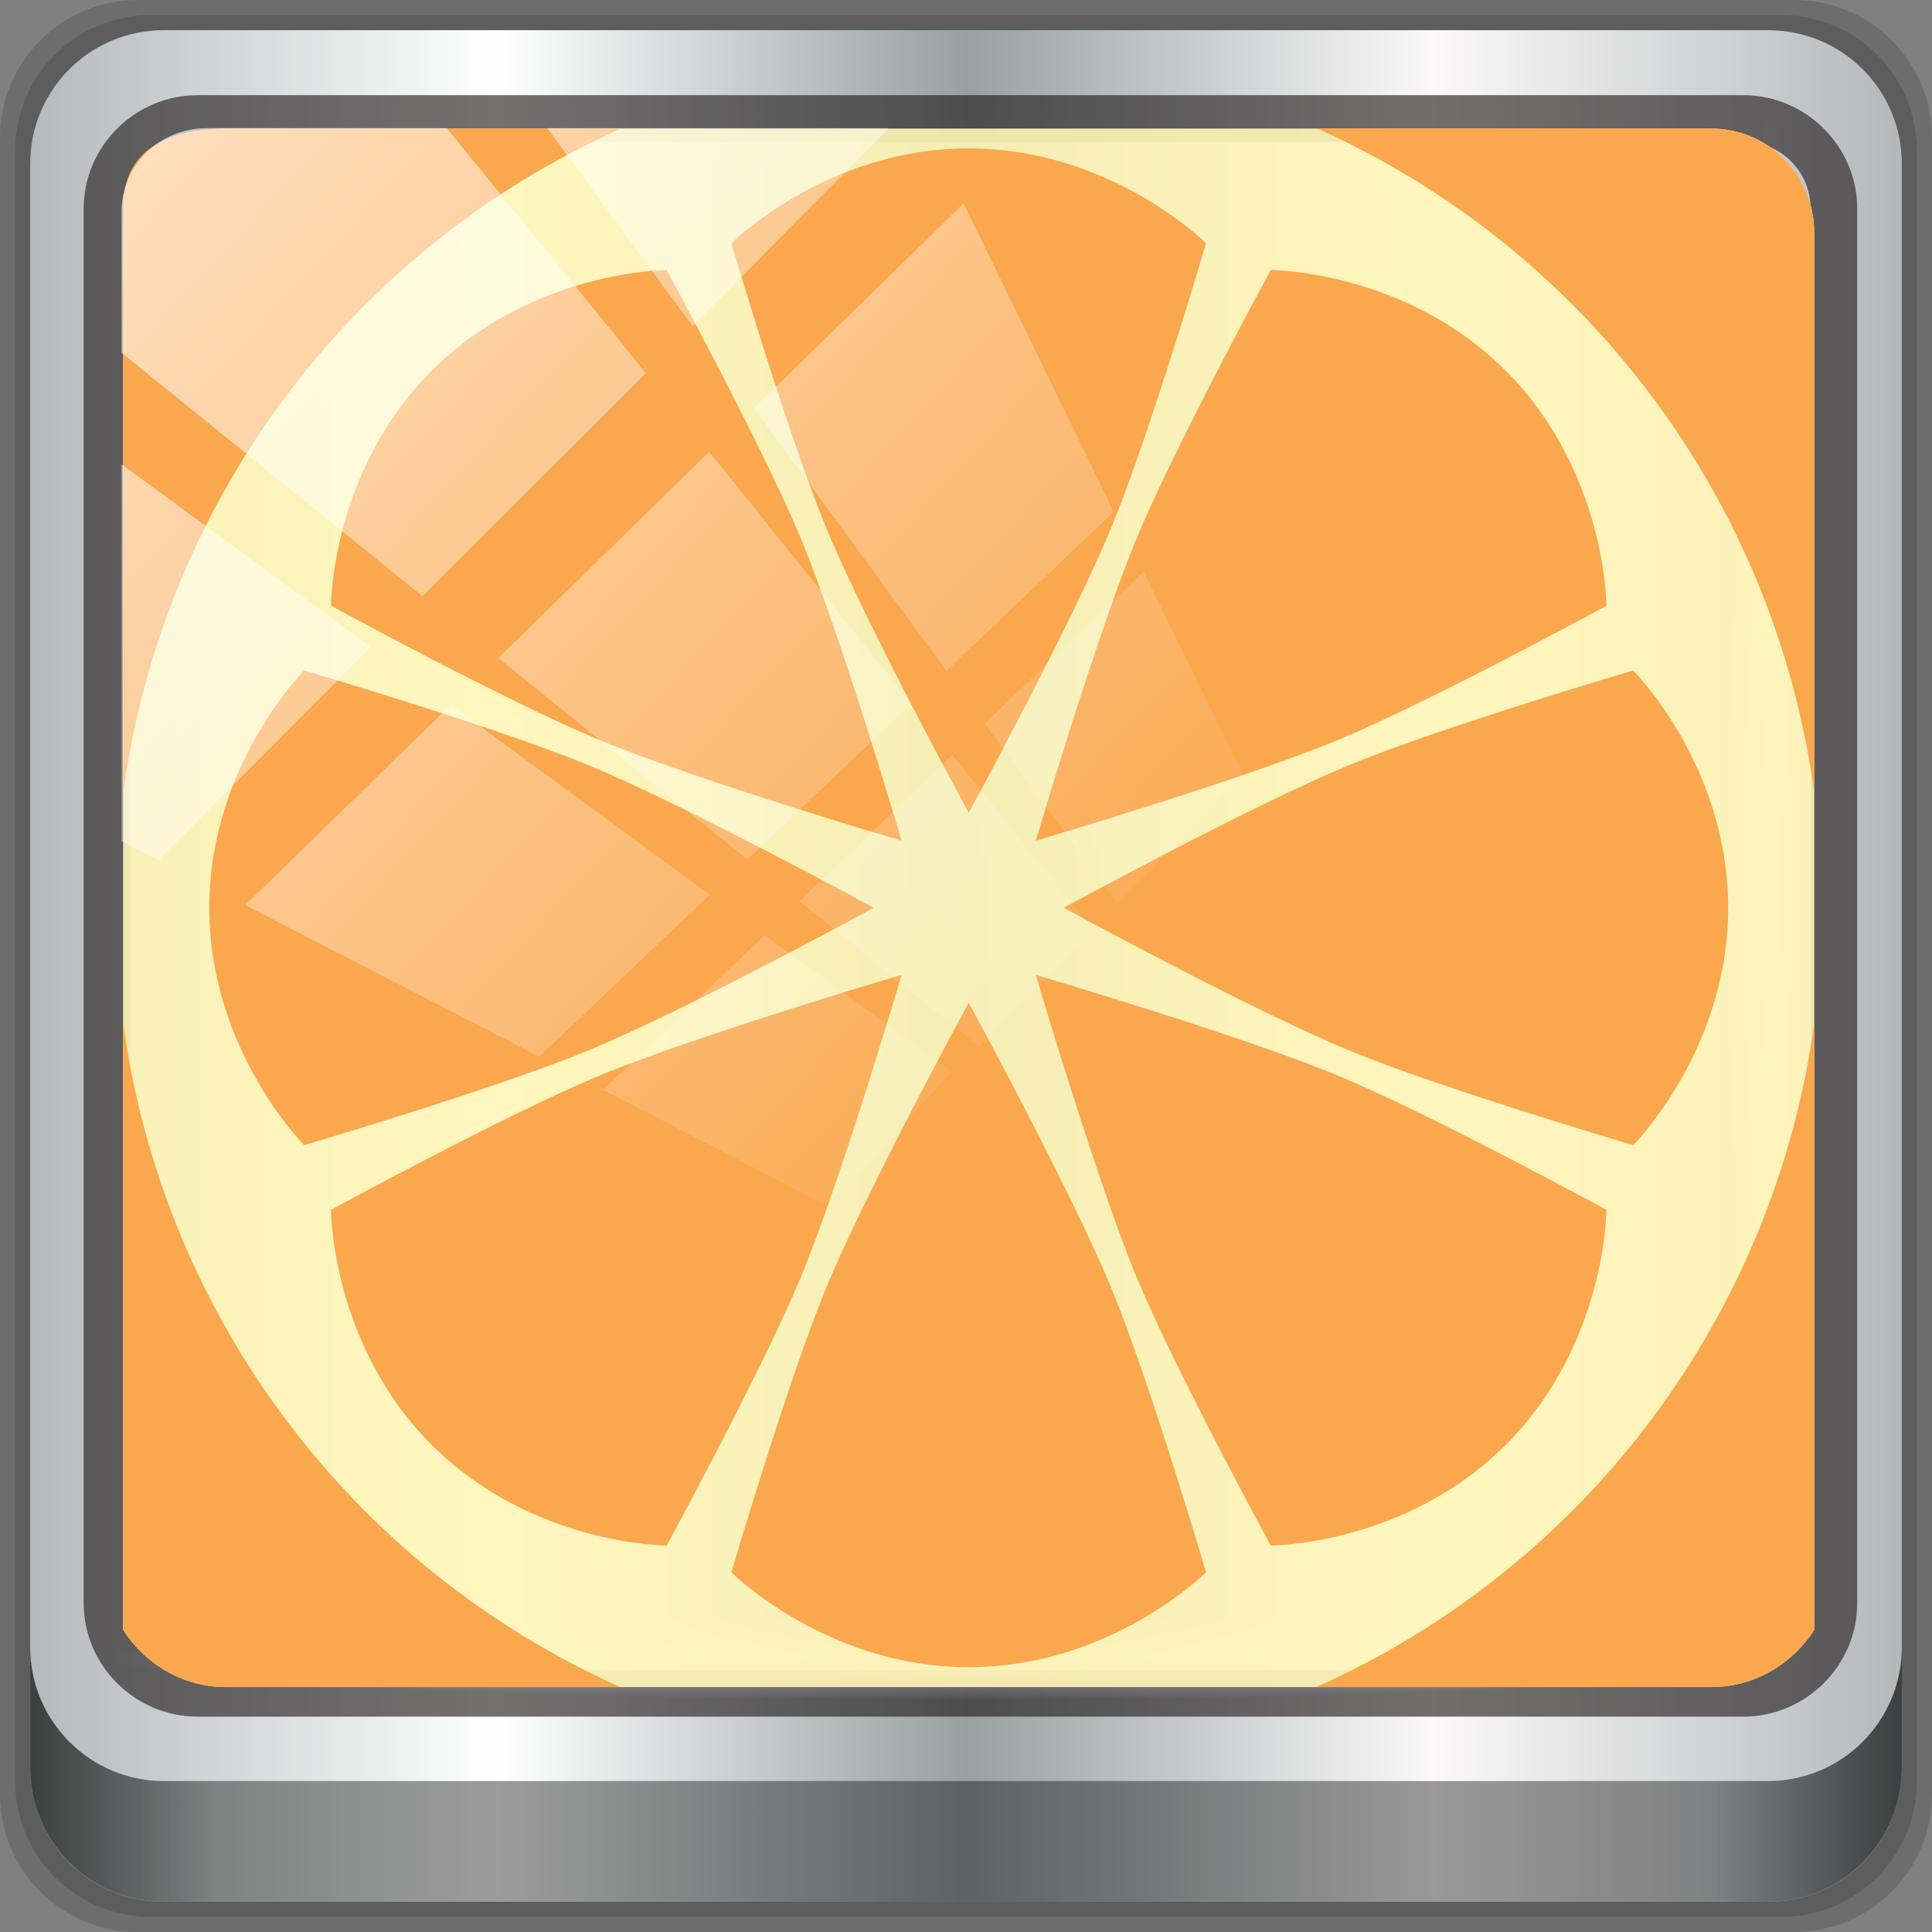 <?xml version="1.0" encoding="UTF-8" standalone="no"?>
<!-- Created with Inkscape (http://www.inkscape.org/) -->

<svg
   xmlns:dc="http://purl.org/dc/elements/1.1/"
   xmlns:cc="http://creativecommons.org/ns#"
   xmlns:rdf="http://www.w3.org/1999/02/22-rdf-syntax-ns#"
   xmlns:svg="http://www.w3.org/2000/svg"
   xmlns="http://www.w3.org/2000/svg"
   xmlns:xlink="http://www.w3.org/1999/xlink"
   xmlns:sodipodi="http://sodipodi.sourceforge.net/DTD/sodipodi-0.dtd"
   xmlns:inkscape="http://www.inkscape.org/namespaces/inkscape"
   width="96"
   height="96"
   viewBox="0 0 96 96"
   version="1.1"
   id="svg1072"
   inkscape:version="0.92.1 r15371"
   sodipodi:docname="clementine.svg">
  <rect x="0" y="0" width="96" height="96" fill="#808080" stroke="none"/>
  <defs
     id="defs1066">
    <linearGradient
       y2="47"
       x2="90"
       y1="47"
       x1="6"
       gradientTransform="matrix(1.107,0,0,1.107,-4.994,-3.621)"
       gradientUnits="userSpaceOnUse"
       id="linearGradient4071"
       xlink:href="#linearGradient6139-0"
       inkscape:collect="always" />
    <linearGradient
       id="linearGradient6139-0">
      <stop
         style="stop-color:#b4b9ba;stop-opacity:1"
         offset="0"
         id="stop6141-2" />
      <stop
         id="stop6151-0"
         offset="0.25"
         style="stop-color:#ffffff;stop-opacity:1;" />
      <stop
         id="stop6147-1"
         offset="0.5"
         style="stop-color:#98a0a2;stop-opacity:1" />
      <stop
         style="stop-color:#fbf9f9;stop-opacity:1;"
         offset="0.75"
         id="stop6149-4" />
      <stop
         style="stop-color:#b4b8ba;stop-opacity:1"
         offset="1"
         id="stop6143-4" />
    </linearGradient>
    <linearGradient
       gradientUnits="userSpaceOnUse"
       y2="88.172"
       x2="94.5"
       y1="88.172"
       x1="1.5"
       id="linearGradient4129"
       xlink:href="#linearGradient3832-0-6-1-1"
       inkscape:collect="always"
       gradientTransform="translate(0.149,0.415)" />
    <linearGradient
       id="linearGradient3832-0-6-1-1">
      <stop
         id="stop3834-6-3-7-1"
         offset="0"
         style="stop-color:#000000;stop-opacity:1;" />
      <stop
         style="stop-color:#000000;stop-opacity:0.588;"
         offset="0.1"
         id="stop3872-2-4" />
      <stop
         id="stop3844-6-2-7-6"
         offset="0.9"
         style="stop-color:#000000;stop-opacity:0.588;" />
      <stop
         id="stop3836-5-0-2-9"
         offset="1"
         style="stop-color:#000000;stop-opacity:1;" />
    </linearGradient>
    <radialGradient
       r="43.199"
       fy="44.893"
       fx="13.948"
       cy="44.893"
       cx="13.948"
       gradientTransform="matrix(0.975,0,0,0.049,34.048,80.582)"
       gradientUnits="userSpaceOnUse"
       id="radialGradient7462"
       xlink:href="#linearGradient3737"
       inkscape:collect="always" />
    <linearGradient
       id="linearGradient3737">
      <stop
         id="stop3739"
         style="stop-color:#ffffff;stop-opacity:1"
         offset="0" />
      <stop
         id="stop3741"
         style="stop-color:#ffffff;stop-opacity:0"
         offset="1" />
    </linearGradient>
    <radialGradient
       r="43.199"
       fy="44.893"
       fx="13.948"
       cy="44.893"
       cx="13.948"
       gradientTransform="matrix(0.888,0,0,0.049,31.96,-90.317)"
       gradientUnits="userSpaceOnUse"
       id="radialGradient7464"
       xlink:href="#linearGradient3737"
       inkscape:collect="always" />
    <clipPath
       clipPathUnits="userSpaceOnUse"
       id="clipPath4156-4-1">
      <path
         style="opacity:0.6;fill:#ffffff;fill-opacity:1;stroke:none"
         d="m 27.046,-55.695 -14.214,13.321 h 0.061 l 15.653,21.771 10.231,-10.546 C 38.562,-32.302 27.468,-54.819 27.046,-55.695 Z M 9.647,-39.383 -5.241,-25.321 15.988,-7.806 26.372,-18.383 Z m 31.491,12.951 -9.741,9.714 8.945,12.458 7.781,-7.555 z m -49.84,4.379 -13.754,12.982 26.283,13.846 0.061,-0.062 -0.123,-0.062 L 13.599,-5.401 -8.702,-22.053 Z m 38.015,7.401 -9.803,9.775 11.579,9.559 7.628,-7.401 -8.669,-11.009 z m 20.187,5.674 -7.383,7.216 6.188,8.542 5.82,-6.137 z m -32.195,6.322 -9.557,9.498 13.662,7.185 7.934,-7.678 z m 23.312,2.374 -7.107,6.938 8.363,6.907 5.361,-5.674 -0.061,-0.092 -0.092,0.123 -6.464,-8.203 z m -8.73,8.542 -7.505,7.339 10.354,5.458 c 1.397,-1.321 5.675,-6.123 5.851,-6.322 z"
         id="path4158-0-8"
         inkscape:connector-curvature="0" />
    </clipPath>
    <linearGradient
       id="linearGradient3819">
      <stop
         id="stop3821"
         style="stop-color:#fffcde" />
      <stop
         id="stop3823"
         style="stop-color:#fafac5"
         offset="1" />
    </linearGradient>
    <radialGradient
       gradientTransform="matrix(1.231,0.003,-0.003,1.231,-2.11,-237.918)"
       gradientUnits="userSpaceOnUse"
       r="16"
       id="radialGradient4843"
       xlink:href="#linearGradient4333"
       inkscape:collect="always"
       cy="1028.362"
       cx="24" />
    <linearGradient
       id="linearGradient4333"
       inkscape:collect="always">
      <stop
         id="stop4335"
         style="stop-color:#f47750" />
      <stop
         id="stop4337"
         style="stop-color:#fdbc4b"
         offset="1" />
    </linearGradient>
    <linearGradient
       y2="14.514"
       x2="50.528"
       y1="-28.642"
       x1="2.771"
       gradientUnits="userSpaceOnUse"
       id="linearGradient4767"
       xlink:href="#linearGradient3737"
       inkscape:collect="always" />
    <clipPath
       clipPathUnits="userSpaceOnUse"
       id="clipPath4156-4-1-7">
      <path
         style="opacity:0.6;fill:#ffffff;fill-opacity:1;stroke:none"
         d="m 27.046,-55.695 -14.214,13.321 h 0.061 l 15.653,21.771 10.231,-10.546 C 38.562,-32.302 27.468,-54.819 27.046,-55.695 Z M 9.647,-39.383 -5.241,-25.321 15.988,-7.806 26.372,-18.383 Z m 31.491,12.951 -9.741,9.714 8.945,12.458 7.781,-7.555 z m -49.84,4.379 -13.754,12.982 26.283,13.846 0.061,-0.062 -0.123,-0.062 L 13.599,-5.401 -8.702,-22.053 Z m 38.015,7.401 -9.803,9.775 11.579,9.559 7.628,-7.401 -8.669,-11.009 z m 20.187,5.674 -7.383,7.216 6.188,8.542 5.82,-6.137 z m -32.195,6.322 -9.557,9.498 13.662,7.185 7.934,-7.678 z m 23.312,2.374 -7.107,6.938 8.363,6.907 5.361,-5.674 -0.061,-0.092 -0.092,0.123 -6.464,-8.203 z m -8.73,8.542 -7.505,7.339 10.354,5.458 c 1.397,-1.321 5.675,-6.123 5.851,-6.322 z"
         id="path4158-0-8-5"
         inkscape:connector-curvature="0" />
    </clipPath>
  </defs>
  <sodipodi:namedview
     id="base"
     pagecolor="#ffffff"
     bordercolor="#666666"
     borderopacity="1.0"
     inkscape:pageopacity="0.0"
     inkscape:pageshadow="2"
     inkscape:zoom="4.6440054"
     inkscape:cx="41.60576"
     inkscape:cy="53.170259"
     inkscape:document-units="px"
     inkscape:current-layer="g2574"
     showgrid="false"
     inkscape:showpageshadow="false"
     units="px"
     inkscape:lockguides="false"
     inkscape:window-width="1280"
     inkscape:window-height="971"
     inkscape:window-x="0"
     inkscape:window-y="25"
     inkscape:window-maximized="1" />
  <g
     inkscape:label="Livello 1"
     inkscape:groupmode="layer"
     id="layer1"
     transform="translate(0,-1026.52)">
    <g
       transform="translate(-0.149,1026.105)"
       style="display:inline"
       id="g2574">
      <path
         inkscape:connector-curvature="0"
         id="path3288"
         d="M 89.292,0.415 H 7.006 c -3.799,0 -6.857,3.058 -6.857,6.857 V 89.558 c 0,3.799 3.058,6.857 6.857,6.857 H 89.292 c 3.799,0 6.857,-3.058 6.857,-6.857 V 7.272 c 0,-3.799 -3.058,-6.857 -6.857,-6.857 z"
         style="display:inline;opacity:0.15;fill:#000000;fill-opacity:1;fill-rule:nonzero;stroke:none" />
      <path
         style="display:inline;opacity:0.15;fill:#000000;fill-opacity:1;fill-rule:nonzero;stroke:none"
         d="M 88.649,1.165 H 7.649 c -3.739,0 -6.75,3.01 -6.75,6.75 V 88.915 c 0,3.74 3.011,6.75 6.75,6.75 H 88.649 c 3.74,0 6.75,-3.01 6.75,-6.75 V 7.915 c 0,-3.739 -3.01,-6.75 -6.75,-6.75 z"
         id="path4085"
         inkscape:connector-curvature="0" />
      <path
         inkscape:connector-curvature="0"
         id="rect4251-1"
         d="M 88.006,1.915 H 8.292 c -3.68,0 -6.643,2.963 -6.643,6.643 V 88.272 c 0,3.68 2.963,6.643 6.643,6.643 H 88.006 c 3.68,0 6.643,-2.963 6.643,-6.643 V 8.558 c 0,-3.68 -2.963,-6.643 -6.643,-6.643 z"
         style="display:inline;fill:url(#linearGradient4071);fill-opacity:1;fill-rule:nonzero;stroke:none" />
      <path
         style="color:#000000;font-style:normal;font-variant:normal;font-weight:normal;font-stretch:normal;font-size:medium;line-height:normal;font-family:Sans;-inkscape-font-specification:Sans;text-indent:0;text-align:start;text-decoration:none;text-decoration-line:none;letter-spacing:normal;word-spacing:normal;text-transform:none;writing-mode:lr-tb;direction:ltr;baseline-shift:baseline;text-anchor:start;display:inline;overflow:visible;visibility:visible;fill:#241f1f;fill-opacity:0.633;stroke:none;stroke-width:2.376;marker:none;enable-background:accumulate"
         d="m 9.974,5.144 c -3.117,0 -5.668,2.54 -5.668,5.646 v 69.278 c 0,3.106 2.551,5.646 5.668,5.646 H 86.766 c 3.117,0 5.668,-2.54 5.668,-5.646 V 10.79 c 0,-3.106 -2.551,-5.646 -5.668,-5.646 z m 0,2.319 H 86.766 c 1.888,0 3.352,1.48 3.352,3.327 v 69.278 c 0,1.846 -1.464,3.327 -3.352,3.327 H 9.974 c -1.888,0 -3.352,-1.48 -3.352,-3.327 V 10.79 c 0,-1.846 1.464,-3.327 3.352,-3.327 z"
         id="path4989"
         inkscape:connector-curvature="0" />
      <path
         id="path4118"
         d="m 1.649,82.259 v 6 c 0,3.68 2.976,6.656 6.656,6.656 H 87.993 c 3.68,0 6.656,-2.976 6.656,-6.656 v -6 c 0,3.68 -2.976,6.656 -6.656,6.656 H 8.305 c -3.68,0 -6.656,-2.976 -6.656,-6.656 z"
         style="display:inline;opacity:0.658;fill:url(#linearGradient4129);fill-opacity:1;fill-rule:nonzero;stroke:none"
         inkscape:connector-curvature="0" />
      <rect
         ry="4.25"
         rx="0"
         y="80.665"
         x="5.524"
         height="4.25"
         width="84.25"
         id="rect4131"
         style="opacity:0.55;fill:url(#radialGradient7462);fill-opacity:1;stroke:none" />
      <rect
         transform="rotate(90)"
         style="opacity:0.669;fill:url(#radialGradient7464);fill-opacity:1;stroke:none"
         id="rect4141"
         width="76.75"
         height="4.25"
         x="5.975"
         y="-90.234"
         rx="0"
         ry="4.25" />
      <path
         sodipodi:nodetypes="sscccsccscccsss"
         inkscape:connector-curvature="0"
         id="path3400-6"
         d="m 11.39,6.802 c -2.856,0 -5.124,2.315 -5.124,5.23 v 21.674 7.323 40.373 c 1.097,1.704 2.969,2.844 5.124,2.844 h 4.099 65.589 4.099 c 2.155,0 4.027,-1.14 5.124,-2.844 V 41.029 33.706 12.033 c 0,-2.916 -2.268,-5.23 -5.124,-5.23 z"
         style="display:inline;opacity:0.905;fill:#fff6b6;fill-opacity:1;fill-rule:nonzero;stroke:none;stroke-width:1.035" />
      <path
         style="display:inline;opacity:1;fill:#faa74d;fill-opacity:1;fill-rule:nonzero;stroke:none;stroke-width:1.035;stroke-opacity:1"
         d="m 11.389,6.802 c -2.856,0 -5.123,1.023 -5.123,3.938 v 22.966 6.102 C 8.256,25.269 17.612,12.788 31.011,6.802 Z m 54.215,0 C 78.988,12.803 88.325,25.286 90.302,39.82 v -6.113 -21.674 c 0,-2.916 -2.269,-5.23 -5.125,-5.23 z m -17.32,0.986 c -7.075,0 -11.793,4.717 -11.793,4.717 0,0 2.814,9.557 4.717,14.15 2.018,4.872 7.076,14.15 7.076,14.15 0,0 5.056,-9.278 7.074,-14.15 1.903,-4.594 4.719,-14.15 4.719,-14.15 0,0 -4.718,-4.717 -11.793,-4.717 z M 33.276,13.835 c 0,0 -6.675,7.5e-4 -11.678,5.004 -5.003,5.003 -5.002,11.676 -5.002,11.676 0,0 8.75,4.767 13.344,6.67 4.872,2.018 15.008,5.004 15.008,5.004 0,0 -2.984,-10.136 -5.002,-15.008 -1.903,-4.594 -6.67,-13.346 -6.67,-13.346 z m 30.016,0 c 0,0 -4.767,8.752 -6.67,13.346 -2.018,4.872 -5.004,15.008 -5.004,15.008 0,0 10.136,-2.986 15.008,-5.004 4.594,-1.903 13.346,-6.67 13.346,-6.67 0,0 0.001,-6.673 -5.002,-11.676 -5.003,-5.003 -11.678,-5.004 -11.678,-5.004 z m -48.027,19.896 c 0,0 -4.717,4.716 -4.717,11.791 0,7.075 4.717,11.793 4.717,11.793 0,0 9.559,-2.814 14.152,-4.717 4.872,-2.018 14.15,-7.076 14.15,-7.076 0,0 -9.278,-5.056 -14.15,-7.074 -4.594,-1.903 -14.152,-4.717 -14.152,-4.717 z m 66.037,0 c 0,0 -9.557,2.814 -14.15,4.717 -4.872,2.018 -14.15,7.074 -14.15,7.074 0,0 9.278,5.058 14.15,7.076 4.594,1.903 14.15,4.717 14.15,4.717 0,0 4.719,-4.718 4.719,-11.793 0,-7.075 -4.719,-11.791 -4.719,-11.791 z m -36.354,15.127 c 0,0 -10.136,2.984 -15.008,5.002 -4.594,1.903 -13.344,6.67 -13.344,6.67 0,0 -0.001,6.675 5.002,11.678 5.003,5.003 11.678,5.002 11.678,5.002 0,0 4.767,-8.75 6.67,-13.344 2.018,-4.872 5.002,-15.008 5.002,-15.008 z m 6.67,0 c 0,0 2.986,10.136 5.004,15.008 1.903,4.594 6.67,13.344 6.67,13.344 0,0 6.675,10e-4 11.678,-5.002 5.003,-5.003 5.002,-11.678 5.002,-11.678 0,0 -8.752,-4.767 -13.346,-6.67 -4.872,-2.018 -15.008,-5.002 -15.008,-5.002 z m -3.334,1.381 c 0,0 -5.058,9.28 -7.076,14.152 -1.903,4.594 -4.717,14.15 -4.717,14.15 0,0 4.718,4.717 11.793,4.717 7.075,0 11.793,-4.717 11.793,-4.717 0,0 -2.816,-9.557 -4.719,-14.15 -2.018,-4.872 -7.074,-14.152 -7.074,-14.152 z m 42.018,0.992 C 88.315,65.774 78.957,78.259 65.555,84.245 h 15.523 4.098 c 2.155,0 4.028,-1.14 5.125,-2.844 z m -84.035,0.006 v 30.164 c 1.097,1.704 2.968,2.844 5.123,2.844 h 4.1 15.479 C 17.585,78.248 8.246,65.768 6.266,51.238 Z"
         id="path872"
         inkscape:connector-curvature="0"
         sodipodi:nodetypes="sscccscccsscscccccscscccccccccccccsccccccccccsccccccccccccccccccsccccccsccccscccc" />
      <g
         style="display:inline"
         transform="matrix(2.305,0,0,2.305,-23.072,-2263.241)"
         id="layer1-3"
         inkscape:label="Layer 1" />
      <rect
         clip-path="url(#clipPath4156-4-1-7)"
         ry="3.957"
         rx="3.957"
         y="-30"
         x="2"
         height="69.024"
         width="75.966"
         id="rect4146"
         style="display:inline;opacity:0.633;fill:url(#linearGradient4767);fill-opacity:1;stroke:none"
         transform="matrix(1.069,0,0,1.048,4.052,38.221)" />
    </g>
  </g>
</svg>
